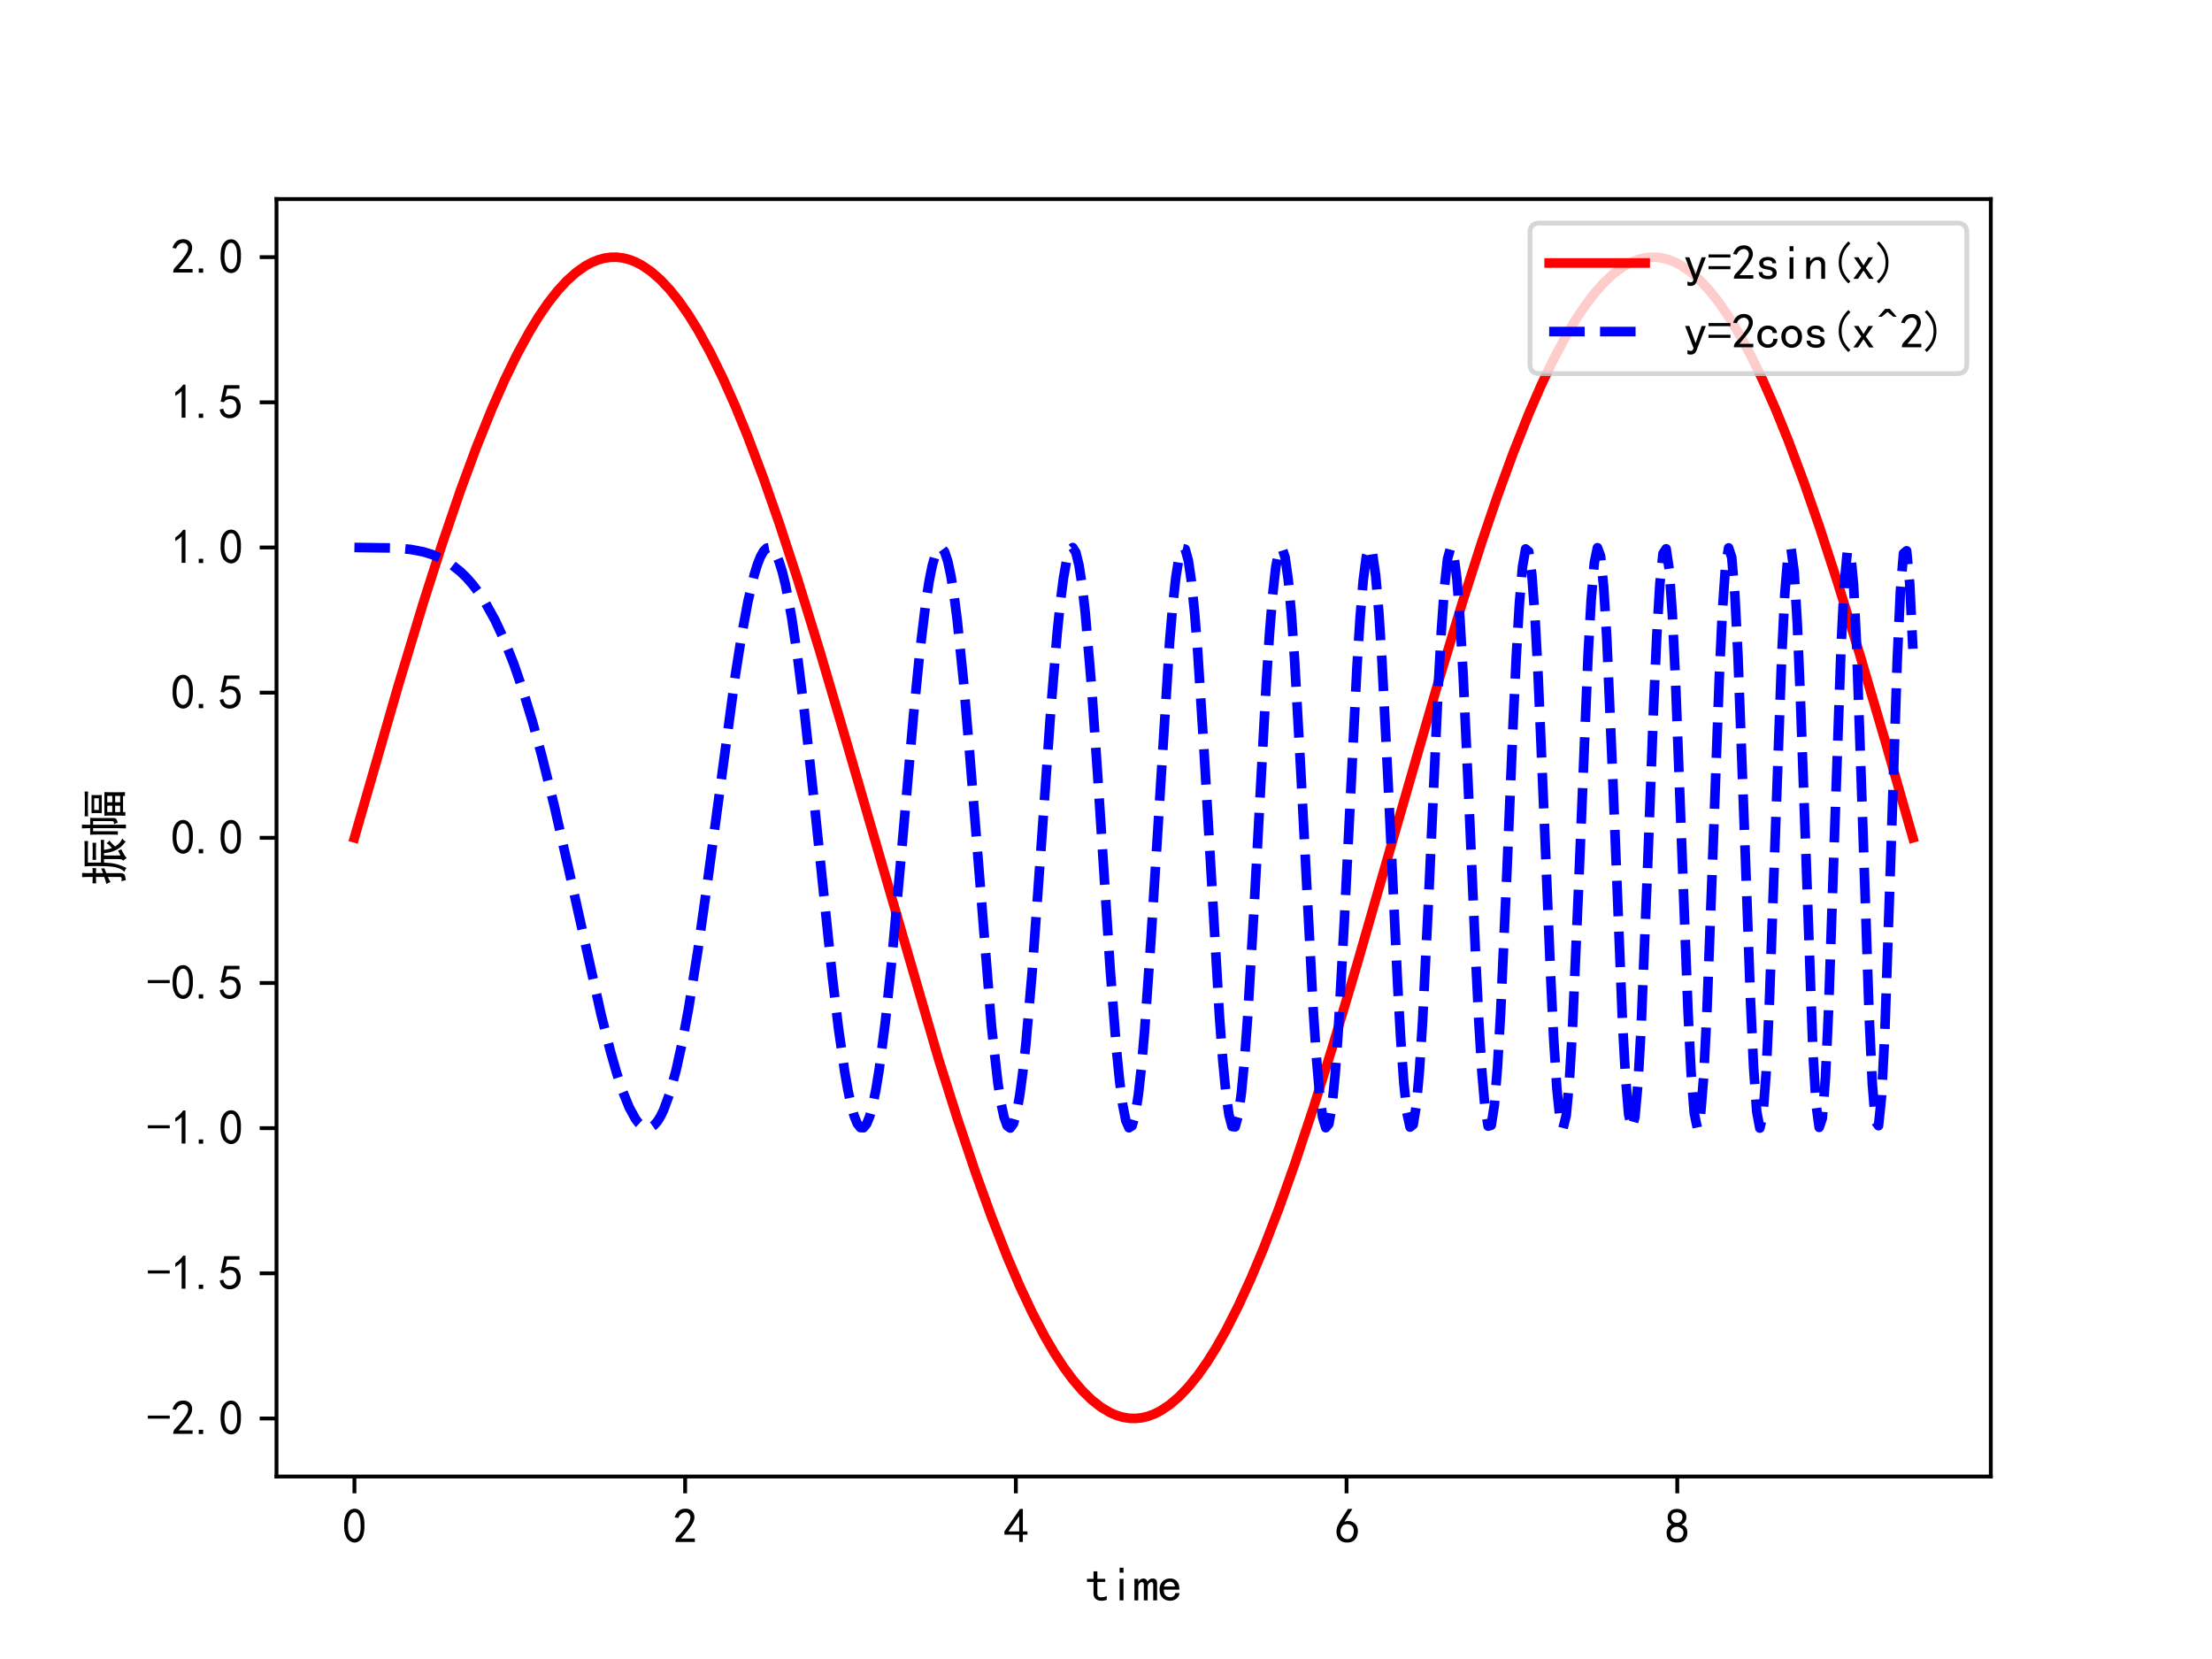 <?xml version="1.0" encoding="utf-8" standalone="no"?>
<!DOCTYPE svg PUBLIC "-//W3C//DTD SVG 1.1//EN"
  "http://www.w3.org/Graphics/SVG/1.1/DTD/svg11.dtd">
<svg xmlns:xlink="http://www.w3.org/1999/xlink" width="460.8pt" height="345.6pt" viewBox="0 0 460.8 345.6" xmlns="http://www.w3.org/2000/svg" version="1.1">
 <defs>
  <style type="text/css">*{stroke-linejoin: round; stroke-linecap: butt}</style>
 </defs>
 <g id="figure_1">
  <g id="patch_1">
   <path d="M 0 345.6 
L 460.8 345.6 
L 460.8 0 
L 0 0 
z
" style="fill: #ffffff"/>
  </g>
  <g id="axes_1">
   <g id="patch_2">
    <path d="M 57.6 307.584 
L 414.72 307.584 
L 414.72 41.472 
L 57.6 41.472 
z
" style="fill: #ffffff"/>
   </g>
   <g id="matplotlib.axis_1">
    <g id="xtick_1">
     <g id="line2d_1">
      <defs>
       <path id="m719f8b748a" d="M 0 0 
L 0 3.5 
" style="stroke: #000000; stroke-width: 0.8"/>
      </defs>
      <g>
       <use xlink:href="#m719f8b748a" x="73.833" y="307.584" style="stroke: #000000; stroke-width: 0.8"/>
      </g>
     </g>
     <g id="text_1">
      <!-- 0 -->
      <g transform="translate(71.333 321.459) scale(0.1 -0.1)">
       <defs>
        <path id="SimHei-30" d="M 225 2537 
Q 250 3200 412 3587 
Q 575 3975 875 4225 
Q 1175 4475 1612 4475 
Q 2050 4475 2375 4112 
Q 2700 3750 2800 3200 
Q 2900 2650 2862 1937 
Q 2825 1225 2612 775 
Q 2400 325 1975 150 
Q 1550 -25 1125 187 
Q 700 400 525 750 
Q 350 1100 275 1487 
Q 200 1875 225 2537 
z
M 750 2687 
Q 675 2000 800 1462 
Q 925 925 1212 700 
Q 1500 475 1800 612 
Q 2100 750 2237 1162 
Q 2375 1575 2375 2062 
Q 2375 2550 2337 2950 
Q 2300 3350 2112 3675 
Q 1925 4000 1612 4012 
Q 1300 4025 1062 3700 
Q 825 3375 750 2687 
z
" transform="scale(0.016)"/>
       </defs>
       <use xlink:href="#SimHei-30"/>
      </g>
     </g>
    </g>
    <g id="xtick_2">
     <g id="line2d_2">
      <g>
       <use xlink:href="#m719f8b748a" x="142.727" y="307.584" style="stroke: #000000; stroke-width: 0.8"/>
      </g>
     </g>
     <g id="text_2">
      <!-- 2 -->
      <g transform="translate(140.227 321.459) scale(0.1 -0.1)">
       <defs>
        <path id="SimHei-32" d="M 300 250 
Q 325 625 650 925 
Q 975 1225 1475 1862 
Q 1975 2500 2125 2850 
Q 2275 3200 2237 3450 
Q 2200 3700 2000 3862 
Q 1800 4025 1537 4000 
Q 1275 3975 1037 3800 
Q 800 3625 675 3275 
L 200 3350 
Q 400 3925 712 4187 
Q 1025 4450 1450 4475 
Q 1700 4500 1900 4462 
Q 2100 4425 2312 4287 
Q 2525 4150 2662 3875 
Q 2800 3600 2762 3212 
Q 2725 2825 2375 2287 
Q 2025 1750 1025 600 
L 2825 600 
L 2825 150 
L 300 150 
L 300 250 
z
" transform="scale(0.016)"/>
       </defs>
       <use xlink:href="#SimHei-32"/>
      </g>
     </g>
    </g>
    <g id="xtick_3">
     <g id="line2d_3">
      <g>
       <use xlink:href="#m719f8b748a" x="211.62" y="307.584" style="stroke: #000000; stroke-width: 0.8"/>
      </g>
     </g>
     <g id="text_3">
      <!-- 4 -->
      <g transform="translate(209.12 321.459) scale(0.1 -0.1)">
       <defs>
        <path id="SimHei-34" d="M 2000 1100 
L 75 1100 
L 75 1525 
L 2100 4450 
L 2475 4450 
L 2475 1525 
L 3075 1525 
L 3075 1100 
L 2475 1100 
L 2475 150 
L 2000 150 
L 2000 1100 
z
M 2000 1525 
L 2000 3500 
L 600 1525 
L 2000 1525 
z
" transform="scale(0.016)"/>
       </defs>
       <use xlink:href="#SimHei-34"/>
      </g>
     </g>
    </g>
    <g id="xtick_4">
     <g id="line2d_4">
      <g>
       <use xlink:href="#m719f8b748a" x="280.514" y="307.584" style="stroke: #000000; stroke-width: 0.8"/>
      </g>
     </g>
     <g id="text_4">
      <!-- 6 -->
      <g transform="translate(278.014 321.459) scale(0.1 -0.1)">
       <defs>
        <path id="SimHei-36" d="M 250 1612 
Q 275 1975 387 2225 
Q 500 2475 725 2850 
L 1750 4450 
L 2325 4450 
L 1275 2800 
Q 1950 2975 2350 2750 
Q 2750 2525 2887 2237 
Q 3025 1950 3037 1612 
Q 3050 1275 2937 950 
Q 2825 625 2537 362 
Q 2250 100 1737 75 
Q 1225 50 862 262 
Q 500 475 362 862 
Q 225 1250 250 1612 
z
M 1025 787 
Q 1250 550 1625 525 
Q 2000 500 2250 775 
Q 2500 1050 2500 1575 
Q 2500 2100 2187 2300 
Q 1875 2500 1487 2450 
Q 1100 2400 925 2075 
Q 750 1750 775 1387 
Q 800 1025 1025 787 
z
" transform="scale(0.016)"/>
       </defs>
       <use xlink:href="#SimHei-36"/>
      </g>
     </g>
    </g>
    <g id="xtick_5">
     <g id="line2d_5">
      <g>
       <use xlink:href="#m719f8b748a" x="349.408" y="307.584" style="stroke: #000000; stroke-width: 0.8"/>
      </g>
     </g>
     <g id="text_5">
      <!-- 8 -->
      <g transform="translate(346.908 321.459) scale(0.1 -0.1)">
       <defs>
        <path id="SimHei-38" d="M 175 1375 
Q 175 1675 325 1962 
Q 475 2250 825 2425 
Q 525 2600 425 2812 
Q 325 3025 312 3300 
Q 300 3575 387 3775 
Q 475 3975 650 4150 
Q 825 4325 1037 4387 
Q 1250 4450 1500 4450 
Q 1750 4450 1950 4400 
Q 2150 4350 2375 4187 
Q 2600 4025 2700 3725 
Q 2800 3425 2687 3025 
Q 2575 2625 2100 2400 
Q 2525 2275 2700 2012 
Q 2875 1750 2875 1375 
Q 2875 1000 2762 775 
Q 2650 550 2512 400 
Q 2375 250 2137 162 
Q 1900 75 1537 75 
Q 1175 75 912 162 
Q 650 250 475 425 
Q 300 600 237 837 
Q 175 1075 175 1375 
z
M 687 1400 
Q 675 1100 787 875 
Q 900 650 1200 587 
Q 1500 525 1825 600 
Q 2150 675 2275 950 
Q 2400 1225 2362 1500 
Q 2325 1775 2050 1962 
Q 1775 2150 1450 2125 
Q 1125 2100 912 1900 
Q 700 1700 687 1400 
z
M 775 3350 
Q 775 3100 950 2875 
Q 1125 2650 1500 2650 
Q 1875 2650 2062 2875 
Q 2250 3100 2237 3412 
Q 2225 3725 2012 3875 
Q 1800 4025 1437 4000 
Q 1075 3975 925 3787 
Q 775 3600 775 3350 
z
" transform="scale(0.016)"/>
       </defs>
       <use xlink:href="#SimHei-38"/>
      </g>
     </g>
    </g>
    <g id="text_6">
     <!-- time -->
     <g transform="translate(226.16 333.584) scale(0.1 -0.1)">
      <defs>
       <path id="SimHei-74" d="M 2750 200 
Q 2625 150 2462 112 
Q 2300 75 2025 75 
Q 1575 75 1300 325 
Q 1025 575 1025 1025 
L 1025 2525 
L 175 2525 
L 175 2925 
L 1025 2925 
L 1025 3900 
L 1525 3900 
L 1525 2925 
L 2550 2925 
L 2550 2525 
L 1525 2525 
L 1525 1000 
Q 1525 800 1625 662 
Q 1725 525 2000 525 
Q 2275 525 2450 575 
Q 2625 625 2750 700 
L 2750 200 
z
" transform="scale(0.016)"/>
       <path id="SimHei-69" d="M 1800 3725 
L 1300 3725 
L 1300 4375 
L 1800 4375 
L 1800 3725 
z
M 1800 125 
L 1300 125 
L 1300 2925 
L 1800 2925 
L 1800 125 
z
" transform="scale(0.016)"/>
       <path id="SimHei-6d" d="M 3050 125 
L 2550 125 
L 2550 2150 
Q 2550 2300 2500 2400 
Q 2450 2500 2300 2500 
Q 2125 2500 1975 2312 
Q 1825 2125 1825 1825 
L 1825 125 
L 1325 125 
L 1325 2150 
Q 1325 2300 1275 2400 
Q 1225 2500 1075 2500 
Q 900 2500 750 2312 
Q 600 2125 600 1825 
L 600 125 
L 100 125 
L 100 2925 
L 600 2925 
L 600 2550 
Q 725 2750 900 2862 
Q 1075 2975 1275 2975 
Q 1475 2975 1612 2862 
Q 1750 2750 1800 2550 
Q 1925 2750 2087 2862 
Q 2250 2975 2450 2975 
Q 2750 2975 2900 2812 
Q 3050 2650 3050 2350 
L 3050 125 
z
" transform="scale(0.016)"/>
       <path id="SimHei-65" d="M 2850 1075 
Q 2800 625 2450 350 
Q 2100 75 1625 75 
Q 1025 75 637 462 
Q 250 850 250 1525 
Q 250 2200 637 2587 
Q 1025 2975 1625 2975 
Q 2150 2975 2487 2637 
Q 2825 2300 2825 1525 
L 800 1525 
Q 800 975 1037 750 
Q 1275 525 1625 525 
Q 1900 525 2075 662 
Q 2250 800 2300 1075 
L 2850 1075 
z
M 2250 1925 
Q 2200 2275 2025 2412 
Q 1850 2550 1575 2550 
Q 1325 2550 1125 2412 
Q 925 2275 825 1925 
L 2250 1925 
z
" transform="scale(0.016)"/>
      </defs>
      <use xlink:href="#SimHei-74"/>
      <use xlink:href="#SimHei-69" x="50"/>
      <use xlink:href="#SimHei-6d" x="100"/>
      <use xlink:href="#SimHei-65" x="150"/>
     </g>
    </g>
   </g>
   <g id="matplotlib.axis_2">
    <g id="ytick_1">
     <g id="line2d_6">
      <defs>
       <path id="m04e70fc81c" d="M 0 0 
L -3.5 0 
" style="stroke: #000000; stroke-width: 0.8"/>
      </defs>
      <g>
       <use xlink:href="#m04e70fc81c" x="57.6" y="295.493" style="stroke: #000000; stroke-width: 0.8"/>
      </g>
     </g>
     <g id="text_7">
      <!-- -2.0 -->
      <g transform="translate(30.6 298.931) scale(0.1 -0.1)">
       <defs>
        <path id="SimHei-2d" d="M 2975 2125 
L 125 2125 
L 125 2525 
L 2975 2525 
L 2975 2125 
z
" transform="scale(0.016)"/>
        <path id="SimHei-2e" d="M 1075 125 
L 500 125 
L 500 675 
L 1075 675 
L 1075 125 
z
" transform="scale(0.016)"/>
       </defs>
       <use xlink:href="#SimHei-2d"/>
       <use xlink:href="#SimHei-32" x="50"/>
       <use xlink:href="#SimHei-2e" x="100"/>
       <use xlink:href="#SimHei-30" x="150"/>
      </g>
     </g>
    </g>
    <g id="ytick_2">
     <g id="line2d_7">
      <g>
       <use xlink:href="#m04e70fc81c" x="57.6" y="265.253" style="stroke: #000000; stroke-width: 0.8"/>
      </g>
     </g>
     <g id="text_8">
      <!-- -1.5 -->
      <g transform="translate(30.6 268.69) scale(0.1 -0.1)">
       <defs>
        <path id="SimHei-31" d="M 1400 3600 
Q 1075 3275 575 2975 
L 575 3450 
Q 1200 3875 1600 4450 
L 1900 4450 
L 1900 150 
L 1400 150 
L 1400 3600 
z
" transform="scale(0.016)"/>
        <path id="SimHei-35" d="M 550 1325 
Q 725 650 1150 575 
Q 1575 500 1837 662 
Q 2100 825 2212 1087 
Q 2325 1350 2312 1675 
Q 2300 2000 2137 2225 
Q 1975 2450 1725 2525 
Q 1475 2600 1162 2525 
Q 850 2450 650 2175 
L 225 2225 
Q 275 2375 700 4375 
L 2675 4375 
L 2675 3925 
L 1075 3925 
Q 950 3250 825 2850 
Q 1200 3025 1525 3012 
Q 1850 3000 2150 2862 
Q 2450 2725 2587 2487 
Q 2725 2250 2787 2012 
Q 2850 1775 2837 1500 
Q 2825 1225 2725 937 
Q 2625 650 2425 462 
Q 2225 275 1937 162 
Q 1650 50 1275 75 
Q 900 100 562 350 
Q 225 600 100 1200 
L 550 1325 
z
" transform="scale(0.016)"/>
       </defs>
       <use xlink:href="#SimHei-2d"/>
       <use xlink:href="#SimHei-31" x="50"/>
       <use xlink:href="#SimHei-2e" x="100"/>
       <use xlink:href="#SimHei-35" x="150"/>
      </g>
     </g>
    </g>
    <g id="ytick_3">
     <g id="line2d_8">
      <g>
       <use xlink:href="#m04e70fc81c" x="57.6" y="235.012" style="stroke: #000000; stroke-width: 0.8"/>
      </g>
     </g>
     <g id="text_9">
      <!-- -1.0 -->
      <g transform="translate(30.6 238.449) scale(0.1 -0.1)">
       <use xlink:href="#SimHei-2d"/>
       <use xlink:href="#SimHei-31" x="50"/>
       <use xlink:href="#SimHei-2e" x="100"/>
       <use xlink:href="#SimHei-30" x="150"/>
      </g>
     </g>
    </g>
    <g id="ytick_4">
     <g id="line2d_9">
      <g>
       <use xlink:href="#m04e70fc81c" x="57.6" y="204.771" style="stroke: #000000; stroke-width: 0.8"/>
      </g>
     </g>
     <g id="text_10">
      <!-- -0.5 -->
      <g transform="translate(30.6 208.209) scale(0.1 -0.1)">
       <use xlink:href="#SimHei-2d"/>
       <use xlink:href="#SimHei-30" x="50"/>
       <use xlink:href="#SimHei-2e" x="100"/>
       <use xlink:href="#SimHei-35" x="150"/>
      </g>
     </g>
    </g>
    <g id="ytick_5">
     <g id="line2d_10">
      <g>
       <use xlink:href="#m04e70fc81c" x="57.6" y="174.53" style="stroke: #000000; stroke-width: 0.8"/>
      </g>
     </g>
     <g id="text_11">
      <!-- 0.0 -->
      <g transform="translate(35.6 177.968) scale(0.1 -0.1)">
       <use xlink:href="#SimHei-30"/>
       <use xlink:href="#SimHei-2e" x="50"/>
       <use xlink:href="#SimHei-30" x="100"/>
      </g>
     </g>
    </g>
    <g id="ytick_6">
     <g id="line2d_11">
      <g>
       <use xlink:href="#m04e70fc81c" x="57.6" y="144.29" style="stroke: #000000; stroke-width: 0.8"/>
      </g>
     </g>
     <g id="text_12">
      <!-- 0.5 -->
      <g transform="translate(35.6 147.727) scale(0.1 -0.1)">
       <use xlink:href="#SimHei-30"/>
       <use xlink:href="#SimHei-2e" x="50"/>
       <use xlink:href="#SimHei-35" x="100"/>
      </g>
     </g>
    </g>
    <g id="ytick_7">
     <g id="line2d_12">
      <g>
       <use xlink:href="#m04e70fc81c" x="57.6" y="114.049" style="stroke: #000000; stroke-width: 0.8"/>
      </g>
     </g>
     <g id="text_13">
      <!-- 1.0 -->
      <g transform="translate(35.6 117.486) scale(0.1 -0.1)">
       <use xlink:href="#SimHei-31"/>
       <use xlink:href="#SimHei-2e" x="50"/>
       <use xlink:href="#SimHei-30" x="100"/>
      </g>
     </g>
    </g>
    <g id="ytick_8">
     <g id="line2d_13">
      <g>
       <use xlink:href="#m04e70fc81c" x="57.6" y="83.808" style="stroke: #000000; stroke-width: 0.8"/>
      </g>
     </g>
     <g id="text_14">
      <!-- 1.5 -->
      <g transform="translate(35.6 87.246) scale(0.1 -0.1)">
       <use xlink:href="#SimHei-31"/>
       <use xlink:href="#SimHei-2e" x="50"/>
       <use xlink:href="#SimHei-35" x="100"/>
      </g>
     </g>
    </g>
    <g id="ytick_9">
     <g id="line2d_14">
      <g>
       <use xlink:href="#m04e70fc81c" x="57.6" y="53.567" style="stroke: #000000; stroke-width: 0.8"/>
      </g>
     </g>
     <g id="text_15">
      <!-- 2.0 -->
      <g transform="translate(35.6 57.005) scale(0.1 -0.1)">
       <use xlink:href="#SimHei-32"/>
       <use xlink:href="#SimHei-2e" x="50"/>
       <use xlink:href="#SimHei-30" x="100"/>
      </g>
     </g>
    </g>
    <g id="text_16">
     <!-- 振幅 -->
     <g transform="translate(25.35 184.528) rotate(-90) scale(0.1 -0.1)">
      <defs>
       <path id="SimHei-632f" d="M 3275 -200 
Q 3400 -100 3437 37 
Q 3475 175 3475 500 
L 3475 2300 
L 3025 2300 
Q 3000 1800 2950 1375 
Q 2900 950 2800 600 
Q 2700 250 2575 -37 
Q 2450 -325 2325 -625 
Q 2175 -475 1825 -350 
Q 2150 -25 2300 412 
Q 2450 850 2500 1350 
Q 2550 1850 2562 2437 
Q 2575 3025 2575 3625 
Q 2575 4250 2525 4825 
L 5150 4825 
Q 5475 4825 5825 4850 
L 5825 4375 
Q 5400 4400 5225 4400 
L 3025 4400 
L 3025 2700 
L 5375 2700 
Q 5600 2700 5975 2725 
L 5975 2275 
Q 5850 2300 5475 2300 
L 4675 2300 
Q 4775 1600 4925 1275 
Q 5125 1450 5262 1587 
Q 5400 1725 5550 1975 
Q 5650 1775 5900 1575 
Q 5750 1500 5575 1337 
Q 5400 1175 5125 875 
Q 5225 650 5500 362 
Q 5775 75 6175 -75 
Q 5875 -250 5775 -525 
Q 5300 -175 5075 100 
Q 4850 375 4687 687 
Q 4525 1000 4412 1387 
Q 4300 1775 4250 2300 
L 3950 2300 
L 3950 150 
Q 4250 300 4575 475 
Q 4625 325 4750 50 
Q 4575 -25 4237 -212 
Q 3900 -400 3600 -650 
Q 3500 -450 3275 -200 
z
M 250 2000 
Q 550 2075 725 2125 
L 1150 2275 
L 1150 3350 
Q 675 3350 325 3325 
L 325 3800 
Q 650 3775 1150 3775 
L 1150 4500 
Q 1150 4850 1125 5150 
L 1675 5150 
Q 1650 4875 1650 4500 
L 1650 3775 
Q 1875 3775 2300 3800 
L 2300 3325 
Q 1900 3350 1650 3350 
L 1650 2425 
Q 2000 2550 2250 2675 
Q 2250 2475 2275 2250 
Q 2100 2200 1650 2000 
L 1650 100 
Q 1600 -250 1450 -362 
Q 1300 -475 725 -525 
Q 700 -325 600 25 
Q 850 0 1000 0 
Q 1150 0 1150 300 
L 1150 1800 
Q 975 1725 850 1662 
Q 725 1600 475 1450 
Q 425 1675 250 2000 
z
M 4950 3775 
Q 5275 3775 5600 3800 
L 5600 3325 
Q 5275 3350 5000 3350 
L 4000 3350 
Q 3725 3350 3375 3325 
L 3375 3800 
Q 3700 3775 4000 3775 
L 4950 3775 
z
" transform="scale(0.016)"/>
       <path id="SimHei-5e45" d="M 5950 2250 
Q 5925 1875 5925 900 
Q 5925 -50 5950 -425 
L 5450 -425 
L 5450 -175 
L 3350 -175 
L 3350 -475 
L 2875 -475 
Q 2900 200 2900 1025 
Q 2900 1875 2875 2250 
L 5950 2250 
z
M 2575 1125 
Q 2575 800 2437 700 
Q 2300 600 1950 525 
Q 1900 800 1750 1000 
Q 1975 1000 2075 1037 
Q 2175 1075 2175 1300 
L 2175 3725 
L 1700 3725 
L 1700 475 
Q 1700 0 1725 -550 
L 1225 -550 
Q 1250 -25 1250 475 
L 1250 3725 
L 850 3725 
L 850 500 
L 400 500 
Q 425 1000 425 2300 
Q 425 3600 400 4100 
L 1250 4100 
L 1250 4500 
Q 1250 4825 1225 5175 
L 1725 5175 
Q 1700 4825 1700 4500 
L 1700 4100 
L 2600 4100 
Q 2575 3900 2575 3225 
L 2575 1125 
z
M 5575 3925 
Q 5550 3625 5550 3300 
Q 5550 2975 5575 2600 
L 3200 2600 
Q 3225 2975 3225 3300 
Q 3225 3625 3200 3925 
L 5575 3925 
z
M 5250 4800 
Q 5650 4800 6025 4825 
L 6025 4375 
Q 5650 4400 5250 4400 
L 3550 4400 
Q 3075 4400 2800 4375 
L 2800 4825 
Q 3075 4800 3550 4800 
L 5250 4800 
z
M 5150 2975 
L 5150 3575 
L 3625 3575 
L 3625 2975 
L 5150 2975 
z
M 5450 1225 
L 5450 1875 
L 4625 1875 
L 4625 1225 
L 5450 1225 
z
M 4175 200 
L 4175 850 
L 3350 850 
L 3350 200 
L 4175 200 
z
M 5450 200 
L 5450 850 
L 4625 850 
L 4625 200 
L 5450 200 
z
M 4175 1225 
L 4175 1875 
L 3350 1875 
L 3350 1225 
L 4175 1225 
z
" transform="scale(0.016)"/>
      </defs>
      <use xlink:href="#SimHei-632f"/>
      <use xlink:href="#SimHei-5e45" x="100"/>
     </g>
    </g>
   </g>
   <g id="line2d_15">
    <path d="M 73.833 174.53 
L 82.941 142.916 
L 88.146 125.702 
L 92.05 113.5 
L 95.953 102.082 
L 99.207 93.27 
L 102.46 85.183 
L 105.062 79.283 
L 107.664 73.927 
L 110.267 69.145 
L 112.219 65.951 
L 114.171 63.106 
L 116.122 60.618 
L 118.074 58.497 
L 120.026 56.747 
L 121.978 55.376 
L 123.279 54.674 
L 124.58 54.143 
L 125.882 53.784 
L 127.183 53.597 
L 128.484 53.582 
L 129.785 53.741 
L 131.086 54.071 
L 132.388 54.573 
L 133.689 55.247 
L 135.641 56.576 
L 137.593 58.284 
L 139.544 60.364 
L 141.496 62.812 
L 143.448 65.617 
L 145.4 68.773 
L 148.002 73.506 
L 150.605 78.816 
L 153.207 84.671 
L 155.81 91.04 
L 159.063 99.665 
L 162.316 108.958 
L 166.219 120.873 
L 170.774 135.633 
L 175.979 153.317 
L 195.497 220.557 
L 199.401 232.912 
L 203.304 244.517 
L 206.557 253.509 
L 209.81 261.796 
L 212.413 267.87 
L 215.015 273.411 
L 217.618 278.388 
L 219.569 281.733 
L 221.521 284.734 
L 223.473 287.382 
L 225.425 289.667 
L 227.377 291.582 
L 229.329 293.122 
L 231.28 294.282 
L 232.582 294.841 
L 233.883 295.229 
L 235.184 295.445 
L 236.485 295.488 
L 237.787 295.359 
L 239.088 295.057 
L 240.389 294.583 
L 241.69 293.938 
L 243.642 292.651 
L 245.594 290.985 
L 247.546 288.946 
L 249.498 286.539 
L 251.449 283.773 
L 253.401 280.656 
L 255.353 277.198 
L 257.955 272.077 
L 260.558 266.4 
L 263.16 260.199 
L 266.413 251.764 
L 269.666 242.641 
L 273.57 230.9 
L 277.474 218.436 
L 282.679 200.97 
L 290.486 173.769 
L 299.595 142.182 
L 304.799 125.006 
L 308.703 112.844 
L 311.956 103.307 
L 315.209 94.405 
L 318.462 86.217 
L 321.065 80.23 
L 323.667 74.781 
L 326.27 69.901 
L 328.221 66.631 
L 330.173 63.707 
L 332.125 61.14 
L 334.077 58.936 
L 336.029 57.103 
L 337.981 55.648 
L 339.932 54.573 
L 341.234 54.071 
L 342.535 53.741 
L 343.836 53.582 
L 345.137 53.597 
L 346.438 53.784 
L 347.74 54.143 
L 349.041 54.674 
L 350.342 55.376 
L 352.294 56.747 
L 354.246 58.497 
L 356.198 60.618 
L 358.149 63.106 
L 360.101 65.951 
L 362.053 69.145 
L 364.656 73.927 
L 367.258 79.283 
L 369.86 85.183 
L 372.463 91.592 
L 375.716 100.265 
L 378.969 109.599 
L 382.873 121.557 
L 387.427 136.355 
L 392.632 154.067 
L 398.487 174.53 
L 398.487 174.53 
" clip-path="url(#p39830d2c55)" style="fill: none; stroke: #ff0000; stroke-width: 2; stroke-linecap: square"/>
   </g>
   <g id="line2d_16">
    <path d="M 73.833 114.049 
L 82.291 114.159 
L 85.544 114.452 
L 88.146 114.948 
L 90.098 115.546 
L 92.05 116.399 
L 94.002 117.568 
L 95.953 119.119 
L 97.255 120.398 
L 98.556 121.897 
L 99.857 123.636 
L 101.158 125.634 
L 103.11 129.155 
L 105.062 133.353 
L 107.014 138.269 
L 108.966 143.925 
L 110.918 150.323 
L 112.869 157.435 
L 115.472 167.913 
L 118.725 182.227 
L 125.231 211.4 
L 127.183 219.074 
L 128.484 223.596 
L 129.785 227.515 
L 131.086 230.718 
L 132.388 233.101 
L 133.038 233.952 
L 133.689 234.561 
L 134.339 234.916 
L 134.99 235.009 
L 135.641 234.828 
L 136.291 234.368 
L 136.942 233.621 
L 137.593 232.581 
L 138.243 231.246 
L 139.544 227.682 
L 140.846 222.935 
L 142.147 217.041 
L 143.448 210.073 
L 145.4 197.857 
L 147.352 184.004 
L 153.207 140.52 
L 154.508 132.31 
L 155.81 125.296 
L 157.111 119.771 
L 157.761 117.65 
L 158.412 115.996 
L 159.063 114.834 
L 159.713 114.187 
L 160.364 114.071 
L 161.015 114.501 
L 161.665 115.484 
L 162.316 117.023 
L 162.966 119.117 
L 163.617 121.757 
L 164.918 128.614 
L 166.219 137.407 
L 167.521 147.853 
L 169.472 165.769 
L 173.376 203.354 
L 174.677 214.251 
L 175.979 223.34 
L 176.629 227.037 
L 177.28 230.089 
L 177.93 232.444 
L 178.581 234.057 
L 179.232 234.893 
L 179.882 234.926 
L 180.533 234.141 
L 181.183 232.534 
L 181.834 230.112 
L 182.485 226.894 
L 183.135 222.912 
L 184.436 212.844 
L 185.738 200.403 
L 187.69 178.802 
L 190.292 149.073 
L 191.593 135.971 
L 192.894 125.299 
L 193.545 121.134 
L 194.196 117.867 
L 194.846 115.572 
L 195.497 114.304 
L 196.147 114.102 
L 196.798 114.988 
L 197.449 116.962 
L 198.099 120.006 
L 198.75 124.079 
L 199.401 129.12 
L 200.702 141.767 
L 202.003 157.074 
L 206.557 213.888 
L 207.858 225.459 
L 208.509 229.696 
L 209.16 232.75 
L 209.81 234.536 
L 210.461 234.995 
L 211.112 234.098 
L 211.762 231.846 
L 212.413 228.272 
L 213.063 223.44 
L 213.714 217.445 
L 215.015 202.494 
L 216.967 175.315 
L 218.919 147.619 
L 220.22 131.962 
L 220.871 125.629 
L 221.521 120.54 
L 222.172 116.845 
L 222.822 114.659 
L 223.473 114.063 
L 224.124 115.092 
L 224.774 117.74 
L 225.425 121.954 
L 226.076 127.64 
L 227.377 142.822 
L 228.678 161.706 
L 231.28 201.989 
L 232.582 218.669 
L 233.232 225.175 
L 233.883 230.162 
L 234.533 233.456 
L 235.184 234.934 
L 235.835 234.528 
L 236.485 232.229 
L 237.136 228.085 
L 237.787 222.21 
L 238.437 214.77 
L 239.738 196.147 
L 243.642 133.796 
L 244.293 126.21 
L 244.943 120.282 
L 245.594 116.24 
L 246.244 114.249 
L 246.895 114.402 
L 247.546 116.719 
L 248.196 121.141 
L 248.847 127.528 
L 249.498 135.668 
L 250.799 156.015 
L 254.052 211.998 
L 254.702 220.605 
L 255.353 227.433 
L 256.004 232.191 
L 256.654 234.669 
L 257.305 234.743 
L 257.955 232.383 
L 258.606 227.661 
L 259.257 220.744 
L 259.907 211.896 
L 261.208 189.869 
L 263.811 141.831 
L 264.462 132 
L 265.112 123.99 
L 265.763 118.172 
L 266.413 114.827 
L 267.064 114.127 
L 267.715 116.132 
L 268.365 120.778 
L 269.016 127.88 
L 269.666 137.138 
L 270.968 160.413 
L 273.57 210.399 
L 274.221 220.137 
L 274.871 227.71 
L 275.522 232.729 
L 276.173 234.923 
L 276.823 234.159 
L 277.474 230.445 
L 278.124 223.939 
L 278.775 214.938 
L 280.076 191.288 
L 282.679 138.916 
L 283.329 128.734 
L 283.98 120.931 
L 284.63 115.942 
L 285.281 114.06 
L 285.932 115.414 
L 286.582 119.96 
L 287.233 127.481 
L 287.884 137.594 
L 289.185 163.341 
L 291.137 204.876 
L 291.787 216.384 
L 292.438 225.542 
L 293.088 231.805 
L 293.739 234.787 
L 294.39 234.285 
L 295.04 230.298 
L 295.691 223.029 
L 296.341 212.879 
L 297.643 186.389 
L 299.595 143.323 
L 300.245 131.564 
L 300.896 122.41 
L 301.546 116.45 
L 302.197 114.081 
L 302.848 115.482 
L 303.498 120.597 
L 304.149 129.133 
L 304.799 140.578 
L 306.101 169.212 
L 307.402 199.346 
L 308.052 212.527 
L 308.703 223.247 
L 309.354 230.778 
L 310.004 234.593 
L 310.655 234.407 
L 311.305 230.199 
L 311.956 222.221 
L 312.607 210.984 
L 313.908 181.879 
L 315.209 150.635 
L 315.86 136.915 
L 316.51 125.796 
L 317.161 118.084 
L 317.812 114.352 
L 318.462 114.898 
L 319.113 119.717 
L 319.763 128.495 
L 320.414 140.628 
L 321.715 171.338 
L 323.016 203.116 
L 323.667 216.455 
L 324.318 226.696 
L 324.968 233.048 
L 325.619 235 
L 326.27 232.37 
L 326.92 225.324 
L 327.571 214.368 
L 328.872 184.233 
L 330.824 136.447 
L 331.474 124.87 
L 332.125 117.208 
L 332.776 114.1 
L 333.426 115.83 
L 334.077 122.296 
L 334.727 133.007 
L 336.029 163.518 
L 337.981 212.687 
L 338.631 224.513 
L 339.282 232.178 
L 339.932 235.004 
L 340.583 232.719 
L 341.234 225.478 
L 341.884 213.866 
L 343.185 181.695 
L 344.487 146.954 
L 345.137 132.402 
L 345.788 121.521 
L 346.438 115.3 
L 347.089 114.325 
L 347.74 118.719 
L 348.39 128.127 
L 349.041 141.736 
L 350.342 176.461 
L 351.643 210.64 
L 352.294 223.544 
L 352.945 231.936 
L 353.595 235.006 
L 354.246 232.429 
L 354.896 224.408 
L 355.547 211.663 
L 356.848 177.056 
L 358.149 141.366 
L 358.8 127.437 
L 359.451 118.043 
L 360.101 114.13 
L 360.752 116.119 
L 361.402 123.854 
L 362.053 136.609 
L 363.354 171.862 
L 364.656 208.294 
L 365.306 222.338 
L 365.957 231.565 
L 366.607 235.001 
L 367.258 232.259 
L 367.909 223.579 
L 368.559 209.818 
L 369.86 173.027 
L 371.162 136.71 
L 371.812 123.573 
L 372.463 115.807 
L 373.113 114.273 
L 373.764 119.174 
L 374.415 130.027 
L 375.065 145.699 
L 377.668 219.167 
L 378.318 230.069 
L 378.969 234.851 
L 379.62 232.946 
L 380.27 224.523 
L 380.921 210.484 
L 382.222 172.212 
L 383.523 134.826 
L 384.174 121.885 
L 384.824 114.962 
L 385.475 114.894 
L 386.126 121.73 
L 386.776 134.718 
L 388.078 172.672 
L 389.379 211.608 
L 390.029 225.628 
L 390.68 233.588 
L 391.331 234.498 
L 391.981 228.207 
L 392.632 215.429 
L 393.933 177.07 
L 395.234 137.378 
L 395.885 123.176 
L 396.535 115.291 
L 397.186 114.739 
L 397.837 121.633 
L 398.487 135.155 
L 398.487 135.155 
" clip-path="url(#p39830d2c55)" style="fill: none; stroke-dasharray: 7.4,3.2; stroke-dashoffset: 0; stroke: #0000ff; stroke-width: 2"/>
   </g>
   <g id="patch_3">
    <path d="M 57.6 307.584 
L 57.6 41.472 
" style="fill: none; stroke: #000000; stroke-width: 0.8; stroke-linejoin: miter; stroke-linecap: square"/>
   </g>
   <g id="patch_4">
    <path d="M 414.72 307.584 
L 414.72 41.472 
" style="fill: none; stroke: #000000; stroke-width: 0.8; stroke-linejoin: miter; stroke-linecap: square"/>
   </g>
   <g id="patch_5">
    <path d="M 57.6 307.584 
L 414.72 307.584 
" style="fill: none; stroke: #000000; stroke-width: 0.8; stroke-linejoin: miter; stroke-linecap: square"/>
   </g>
   <g id="patch_6">
    <path d="M 57.6 41.472 
L 414.72 41.472 
" style="fill: none; stroke: #000000; stroke-width: 0.8; stroke-linejoin: miter; stroke-linecap: square"/>
   </g>
   <g id="legend_1">
    <g id="patch_7">
     <path d="M 320.72 77.831 
L 407.72 77.831 
Q 409.72 77.831 409.72 75.831 
L 409.72 48.472 
Q 409.72 46.472 407.72 46.472 
L 320.72 46.472 
Q 318.72 46.472 318.72 48.472 
L 318.72 75.831 
Q 318.72 77.831 320.72 77.831 
z
" style="fill: #ffffff; opacity: 0.8; stroke: #cccccc; stroke-linejoin: miter"/>
    </g>
    <g id="line2d_17">
     <path d="M 322.72 54.785 
L 332.72 54.785 
L 342.72 54.785 
" style="fill: none; stroke: #ff0000; stroke-width: 2; stroke-linecap: square"/>
    </g>
    <g id="text_17">
     <!-- y=2sin(x) -->
     <g transform="translate(350.72 58.285) scale(0.1 -0.1)">
      <defs>
       <path id="SimHei-79" d="M 2900 2925 
L 1750 -100 
Q 1650 -450 1450 -625 
Q 1250 -800 950 -800 
Q 825 -800 712 -787 
Q 600 -775 500 -725 
L 500 -225 
Q 600 -275 700 -300 
Q 800 -325 875 -325 
Q 1075 -325 1150 -262 
Q 1225 -200 1300 25 
L 200 2925 
L 750 2925 
L 1550 725 
L 1575 725 
L 2350 2925 
L 2900 2925 
z
" transform="scale(0.016)"/>
       <path id="SimHei-3d" d="M 2975 2900 
L 125 2900 
L 125 3300 
L 2975 3300 
L 2975 2900 
z
M 2975 1375 
L 125 1375 
L 125 1775 
L 2975 1775 
L 2975 1375 
z
" transform="scale(0.016)"/>
       <path id="SimHei-73" d="M 2750 900 
Q 2750 500 2437 287 
Q 2125 75 1650 75 
Q 1050 75 725 312 
Q 400 550 400 1000 
L 900 1000 
Q 900 700 1112 600 
Q 1325 500 1625 500 
Q 1925 500 2075 612 
Q 2225 725 2225 900 
Q 2225 1025 2100 1150 
Q 1975 1275 1475 1350 
Q 900 1425 687 1637 
Q 475 1850 475 2200 
Q 475 2500 762 2737 
Q 1050 2975 1600 2975 
Q 2100 2975 2387 2750 
Q 2675 2525 2675 2150 
L 2175 2150 
Q 2175 2375 2012 2462 
Q 1850 2550 1600 2550 
Q 1275 2550 1137 2437 
Q 1000 2325 1000 2175 
Q 1000 2000 1125 1900 
Q 1250 1800 1650 1750 
Q 2300 1650 2525 1437 
Q 2750 1225 2750 900 
z
" transform="scale(0.016)"/>
       <path id="SimHei-6e" d="M 2800 125 
L 2300 125 
L 2300 1925 
Q 2300 2225 2150 2400 
Q 2000 2575 1750 2575 
Q 1425 2575 1137 2237 
Q 850 1900 850 1400 
L 850 125 
L 350 125 
L 350 2925 
L 850 2925 
L 850 2400 
Q 1050 2675 1287 2825 
Q 1525 2975 1900 2975 
Q 2350 2975 2575 2725 
Q 2800 2475 2800 2100 
L 2800 125 
z
" transform="scale(0.016)"/>
       <path id="SimHei-28" d="M 2975 -200 
L 2700 -475 
Q 2075 125 1762 775 
Q 1450 1425 1450 2250 
Q 1450 3075 1762 3725 
Q 2075 4375 2700 5000 
L 2975 4725 
Q 2400 4175 2112 3587 
Q 1825 3000 1825 2250 
Q 1825 1500 2112 912 
Q 2400 325 2975 -200 
z
" transform="scale(0.016)"/>
       <path id="SimHei-78" d="M 2875 125 
L 2275 125 
L 1550 1200 
L 825 125 
L 225 125 
L 1250 1550 
L 300 2925 
L 900 2925 
L 1550 1875 
L 2200 2925 
L 2800 2925 
L 1850 1550 
L 2875 125 
z
" transform="scale(0.016)"/>
       <path id="SimHei-29" d="M 1675 2250 
Q 1675 1425 1362 775 
Q 1050 125 425 -475 
L 150 -200 
Q 725 325 1012 912 
Q 1300 1500 1300 2250 
Q 1300 3000 1012 3587 
Q 725 4175 150 4725 
L 425 5000 
Q 1050 4375 1362 3725 
Q 1675 3075 1675 2250 
z
" transform="scale(0.016)"/>
      </defs>
      <use xlink:href="#SimHei-79"/>
      <use xlink:href="#SimHei-3d" x="50"/>
      <use xlink:href="#SimHei-32" x="100"/>
      <use xlink:href="#SimHei-73" x="150"/>
      <use xlink:href="#SimHei-69" x="200"/>
      <use xlink:href="#SimHei-6e" x="250"/>
      <use xlink:href="#SimHei-28" x="300"/>
      <use xlink:href="#SimHei-78" x="350"/>
      <use xlink:href="#SimHei-29" x="400"/>
     </g>
    </g>
    <g id="line2d_18">
     <path d="M 322.72 69.081 
L 332.72 69.081 
L 342.72 69.081 
" style="fill: none; stroke-dasharray: 7.4,3.2; stroke-dashoffset: 0; stroke: #0000ff; stroke-width: 2"/>
    </g>
    <g id="text_18">
     <!-- y=2cos(x^2) -->
     <g transform="translate(350.72 72.581) scale(0.1 -0.1)">
      <defs>
       <path id="SimHei-63" d="M 2850 1250 
Q 2850 725 2487 400 
Q 2125 75 1575 75 
Q 1025 75 625 462 
Q 225 850 225 1525 
Q 225 2200 625 2587 
Q 1025 2975 1575 2975 
Q 2125 2975 2450 2687 
Q 2775 2400 2775 2000 
L 2225 2000 
Q 2200 2300 2012 2412 
Q 1825 2525 1575 2525 
Q 1275 2525 1025 2287 
Q 775 2050 775 1525 
Q 775 1000 1025 762 
Q 1275 525 1575 525 
Q 1900 525 2100 700 
Q 2300 875 2300 1250 
L 2850 1250 
z
" transform="scale(0.016)"/>
       <path id="SimHei-6f" d="M 2925 1525 
Q 2925 875 2525 475 
Q 2125 75 1575 75 
Q 1025 75 625 475 
Q 225 875 225 1525 
Q 225 2175 625 2575 
Q 1025 2975 1575 2975 
Q 2125 2975 2525 2575 
Q 2925 2175 2925 1525 
z
M 2375 1525 
Q 2375 2025 2125 2275 
Q 1875 2525 1575 2525 
Q 1275 2525 1025 2275 
Q 775 2025 775 1525 
Q 775 1025 1025 775 
Q 1275 525 1575 525 
Q 1875 525 2125 775 
Q 2375 1025 2375 1525 
z
" transform="scale(0.016)"/>
       <path id="SimHei-5e" d="M 2750 4125 
L 2300 4125 
L 1550 4750 
L 800 4125 
L 350 4125 
L 1250 5150 
L 1850 5150 
L 2750 4125 
z
" transform="scale(0.016)"/>
      </defs>
      <use xlink:href="#SimHei-79"/>
      <use xlink:href="#SimHei-3d" x="50"/>
      <use xlink:href="#SimHei-32" x="100"/>
      <use xlink:href="#SimHei-63" x="150"/>
      <use xlink:href="#SimHei-6f" x="200"/>
      <use xlink:href="#SimHei-73" x="250"/>
      <use xlink:href="#SimHei-28" x="300"/>
      <use xlink:href="#SimHei-78" x="350"/>
      <use xlink:href="#SimHei-5e" x="400"/>
      <use xlink:href="#SimHei-32" x="450"/>
      <use xlink:href="#SimHei-29" x="500"/>
     </g>
    </g>
   </g>
  </g>
 </g>
 <defs>
  <clipPath id="p39830d2c55">
   <rect x="57.6" y="41.472" width="357.12" height="266.112"/>
  </clipPath>
 </defs>
</svg>

